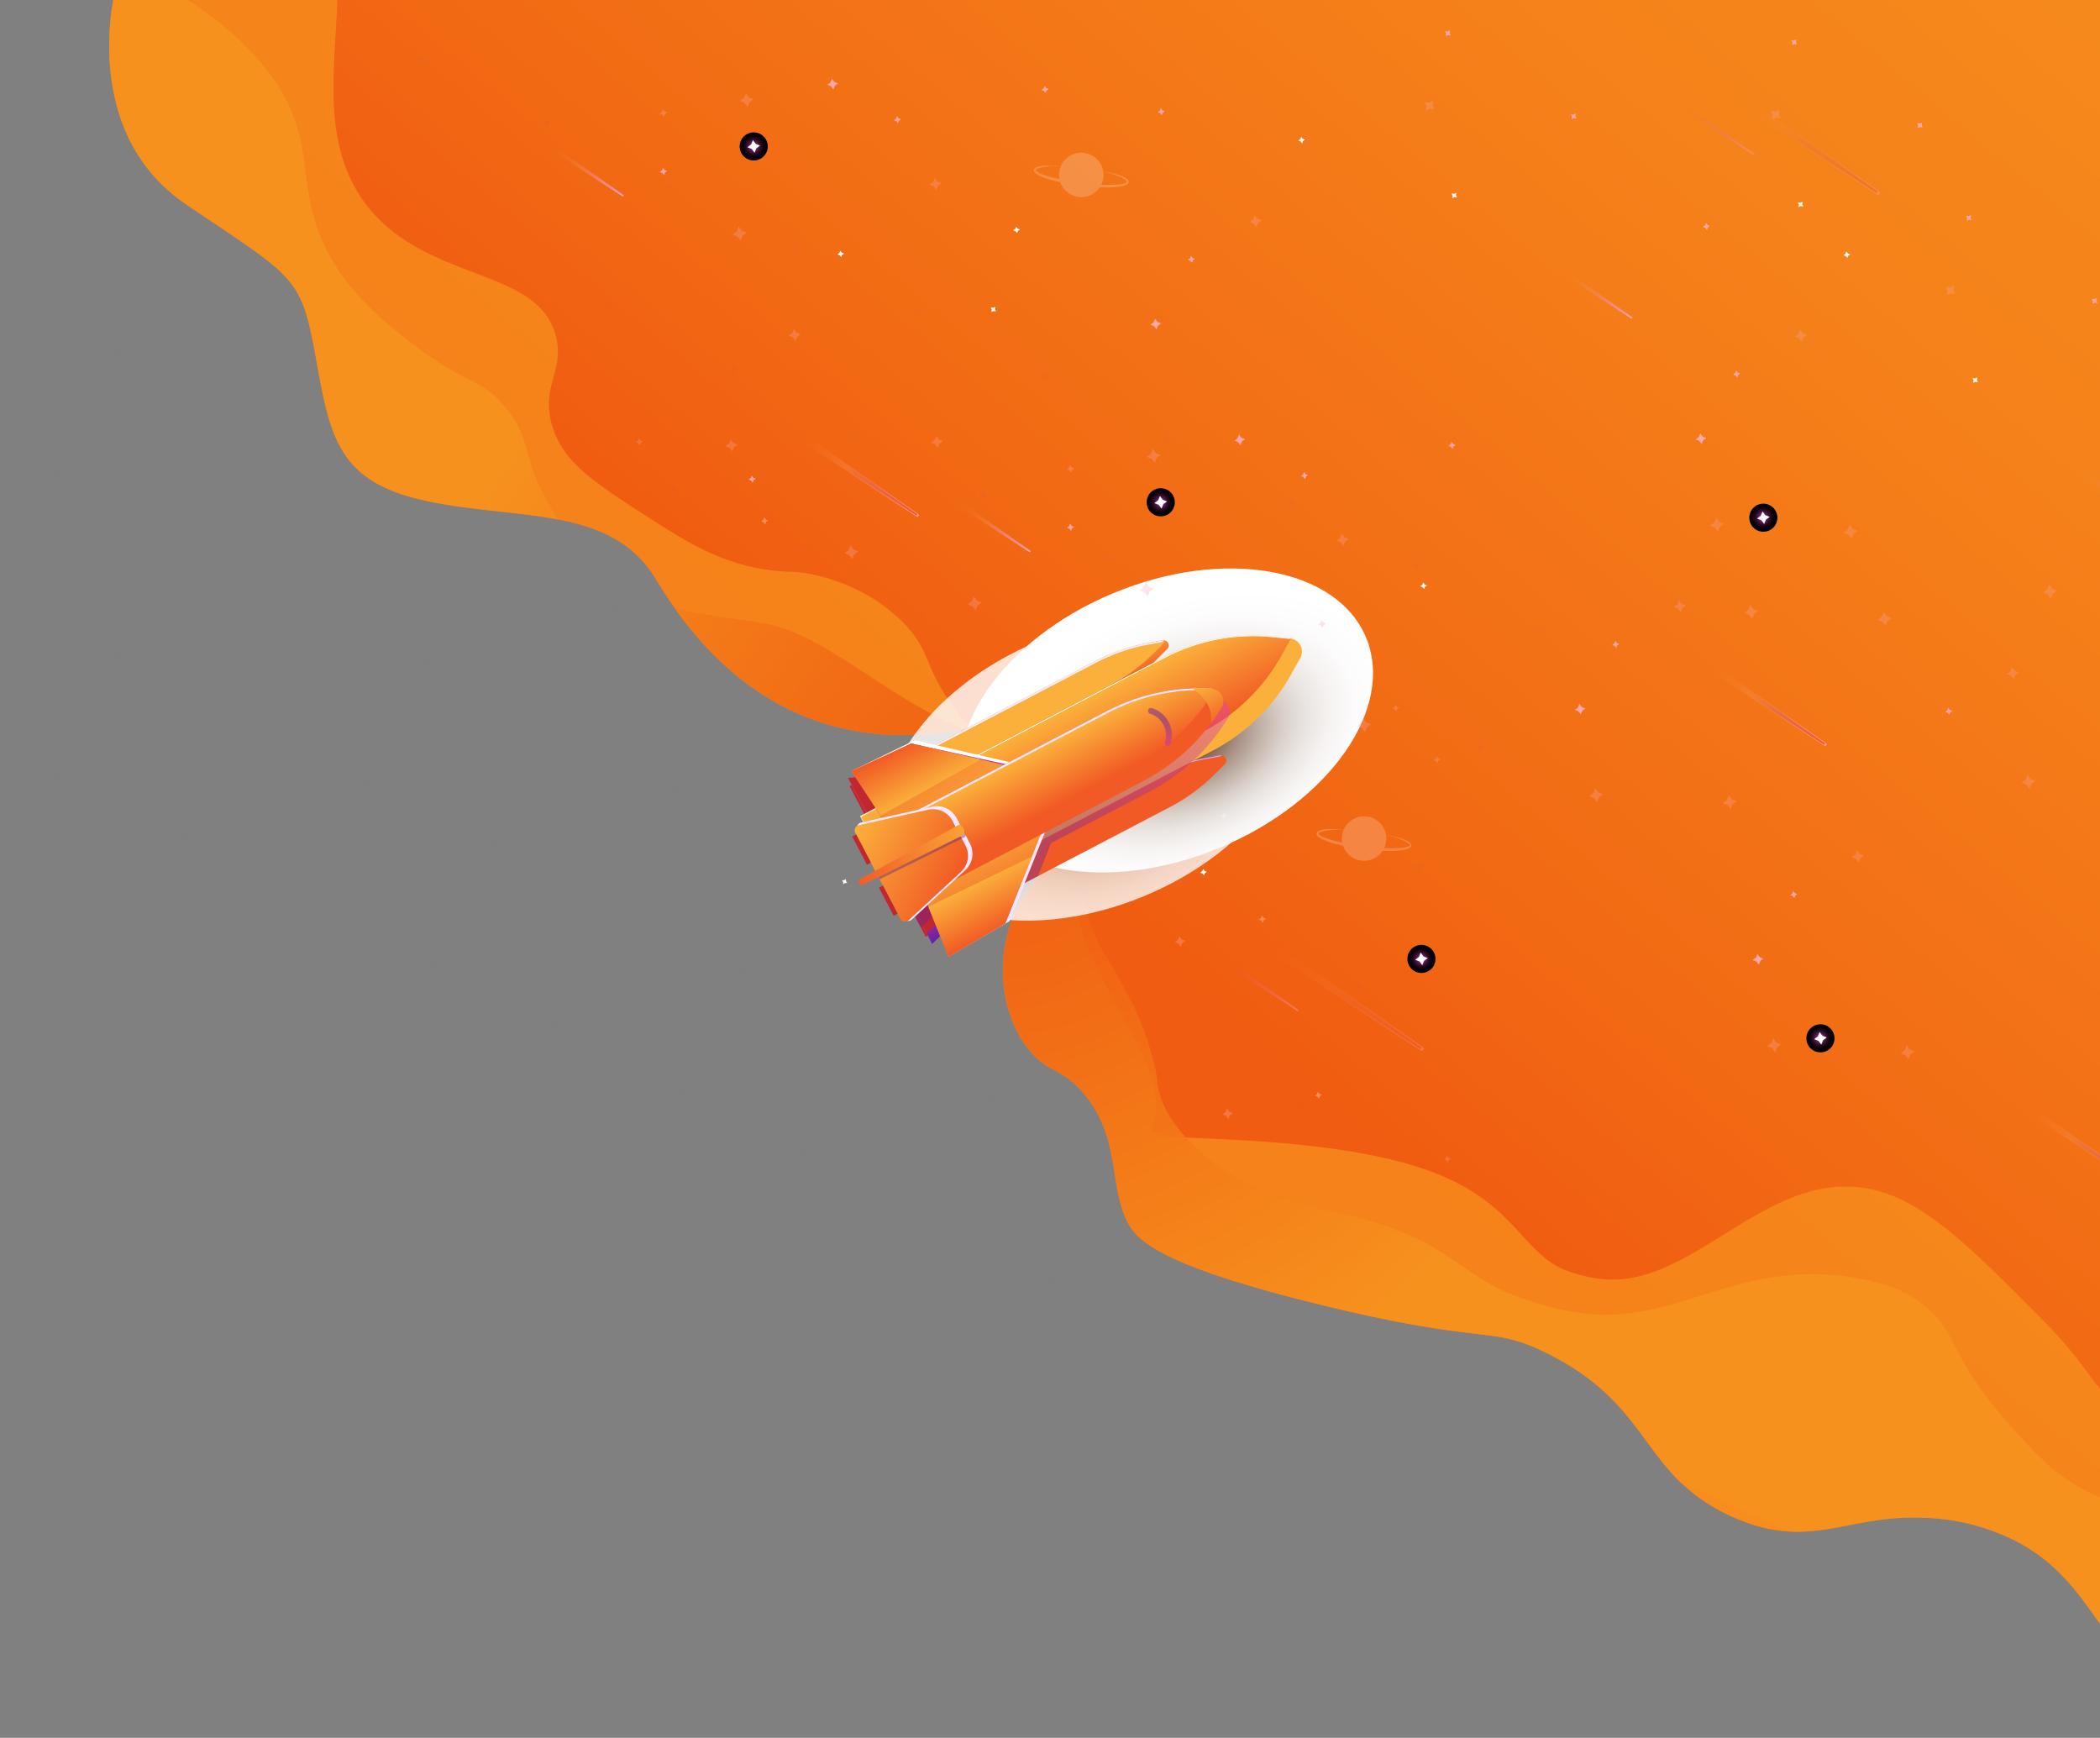 <svg xmlns="http://www.w3.org/2000/svg" xmlns:xlink="http://www.w3.org/1999/xlink" viewBox="0 0 810.52 670.72"><rect x="0" y="0" width="810.52" height="670.72" fill="#808080" stroke="none"/><defs><linearGradient id="k" x1="129.87" y1="808.44" x2="996.12" y2="-221.12" gradientUnits="userSpaceOnUse"><stop offset=".09" stop-color="#f05a11"/><stop offset=".4" stop-color="#f05c11"/><stop offset=".49" stop-color="#f26b14"/><stop offset=".67" stop-color="#f5811a"/><stop offset=".85" stop-color="#f68e1d"/><stop offset="1" stop-color="#f7931e"/></linearGradient><linearGradient id="b" x1="2161.69" y1="-4053.85" x2="2175.31" y2="-4053.85" gradientTransform="rotate(62.39 -2295.087 -3352.812)" gradientUnits="userSpaceOnUse"><stop offset="0" stop-color="#fbb03b"/><stop offset=".99" stop-color="#f15a24"/></linearGradient><linearGradient id="q" x1="389.04" y1="267.28" x2="397.45" y2="283.42" xlink:href="#b"/><linearGradient id="s" x1="398.7" y1="368.49" x2="413.31" y2="325.99" xlink:href="#b"/><linearGradient id="t" x1="422.45" y1="332.71" x2="416.25" y2="321.72" xlink:href="#b"/><linearGradient id="d" x1="2207.09" y1="-3989.87" x2="2229.23" y2="-3989.87" gradientTransform="rotate(62.39 -2295.087 -3352.812)" gradientUnits="userSpaceOnUse"><stop offset=".01" stop-color="#de3dbf"/><stop offset="1" stop-color="#67219e"/></linearGradient><linearGradient id="v" x1="520.71" y1="301.18" x2="479.14" y2="299.96" xlink:href="#b"/><linearGradient id="w" x1="2173.03" y1="-4070.33" x2="2205.13" y2="-4070.33" xlink:href="#b"/><linearGradient id="y" x1="1702" y1="-585.68" x2="1724.97" y2="-535.23" gradientTransform="rotate(26.95 -735.155 -2866.653)" xlink:href="#d"/><linearGradient id="A" x1="1711.48" y1="-529.11" x2="1629.29" y2="-563.24" gradientTransform="rotate(26.95 -735.155 -2866.653)" xlink:href="#b"/><linearGradient id="B" x1="2155.69" y1="-4008.97" x2="2176.12" y2="-4008.99" gradientTransform="rotate(62.39 -2295.087 -3352.812)" gradientUnits="userSpaceOnUse"><stop offset=".01" stop-color="#f15a24"/><stop offset="1" stop-color="#fbb03b"/></linearGradient><linearGradient id="C" x1="2198.84" y1="-4018.72" x2="2236.51" y2="-4018.72" xlink:href="#b"/><linearGradient id="D" x1="2215.87" y1="-4009.09" x2="2236.51" y2="-4009.09" xlink:href="#b"/><linearGradient id="E" x1="2266.12" y1="-4061.24" x2="2210.35" y2="-4058.22" xlink:href="#b"/><linearGradient id="F" x1="2181.6" y1="-4056.96" x2="2204.46" y2="-4056.98" xlink:href="#b"/><linearGradient id="G" x1="1658.45" y1="-507.76" x2="1703.06" y2="-507.76" gradientTransform="rotate(26.95 -735.155 -2866.653)" xlink:href="#b"/><linearGradient id="H" x1="1754.71" y1="-592.2" x2="1745.13" y2="-599.05" gradientTransform="rotate(26.95 -735.155 -2866.653)" xlink:href="#d"/><linearGradient id="I" x1="2188.27" y1="-4120.96" x2="2207.04" y2="-4122.23" xlink:href="#b"/><linearGradient id="J" x1="2196.08" y1="-4023.95" x2="2194.05" y2="-3965.73" xlink:href="#b"/><linearGradient id="f" x1="-8971.35" y1="-3542.51" x2="-8937.82" y2="-3542.51" gradientTransform="rotate(-145.88 -3710.361 -3102.284)" gradientUnits="userSpaceOnUse"><stop offset=".01" stop-color="#fea7af"/><stop offset=".99" stop-color="#f47e19" stop-opacity="0"/></linearGradient><linearGradient id="g" x1="-8970.92" y1="-3542.51" x2="-8950.37" y2="-3542.51" gradientTransform="rotate(-145.88 -3710.361 -3102.284)" gradientUnits="userSpaceOnUse"><stop offset=".01" stop-color="#fea7af"/><stop offset=".99" stop-color="#ea47ac" stop-opacity="0"/></linearGradient><linearGradient id="L" x1="-9113.01" y1="-3337.57" x2="-9079.49" y2="-3337.57" xlink:href="#f"/><linearGradient id="M" x1="-9112.58" y1="-3337.57" x2="-9092.04" y2="-3337.57" xlink:href="#g"/><linearGradient id="O" x1="-8764.25" y1="-3516.93" x2="-8730.72" y2="-3516.93" xlink:href="#f"/><linearGradient id="P" x1="-8763.82" y1="-3516.93" x2="-8743.27" y2="-3516.93" xlink:href="#g"/><linearGradient id="S" x1="-8927.82" y1="-3555.28" x2="-8872.78" y2="-3555.28" xlink:href="#f"/><linearGradient id="h" x1="-8927.11" y1="-3555.27" x2="-8893.38" y2="-3555.28" gradientTransform="rotate(-145.88 -3710.361 -3102.284)" gradientUnits="userSpaceOnUse"><stop offset=".01" stop-color="#f15a24"/><stop offset=".99" stop-color="#c1272d" stop-opacity="0"/></linearGradient><linearGradient id="T" x1="-9267.49" y1="-3431.98" x2="-9212.45" y2="-3431.98" xlink:href="#f"/><linearGradient id="U" x1="-9266.78" y1="-3431.96" x2="-9233.05" y2="-3431.97" xlink:href="#h"/><linearGradient id="i" x1="-9204.64" y1="-3616.57" x2="-9131.56" y2="-3616.57" gradientTransform="rotate(-145.88 -3710.361 -3102.284)" gradientUnits="userSpaceOnUse"><stop offset=".01" stop-color="#fea7af"/><stop offset=".99" stop-color="#f47817" stop-opacity="0"/></linearGradient><linearGradient id="V" x1="-9203.7" y1="-3616.57" x2="-9158.92" y2="-3616.57" xlink:href="#h"/><linearGradient id="W" x1="-9156.33" y1="-3631.15" x2="-9122.81" y2="-3631.15" xlink:href="#g"/><linearGradient id="X" x1="-9155.9" y1="-3631.15" x2="-9135.36" y2="-3631.15" xlink:href="#g"/><linearGradient id="Y" x1="-9165.11" y1="-3244.28" x2="-9092.03" y2="-3244.28" xlink:href="#i"/><linearGradient id="Z" x1="-9164.17" y1="-3244.28" x2="-9119.39" y2="-3244.28" xlink:href="#h"/><linearGradient id="aa" x1="-9116.8" y1="-3258.86" x2="-9083.28" y2="-3258.86" xlink:href="#g"/><linearGradient id="ab" x1="-9116.37" y1="-3258.86" x2="-9095.83" y2="-3258.86" xlink:href="#g"/><linearGradient id="ac" x1="-9464.32" y1="-3504.39" x2="-9409.29" y2="-3504.39" xlink:href="#f"/><linearGradient id="ad" x1="-9463.62" y1="-3504.37" x2="-9429.89" y2="-3504.39" xlink:href="#h"/><linearGradient id="ae" x1="-9338.79" y1="-3289.36" x2="-9283.75" y2="-3289.36" xlink:href="#f"/><radialGradient id="a" cx="919.46" cy="411.02" r="214.97" gradientUnits="userSpaceOnUse"><stop offset="0" stop-color="#f7931e"/><stop offset=".99" stop-color="#f7931e"/></radialGradient><radialGradient id="m" cx="197.65" cy="119.29" r="87.99" xlink:href="#a"/><radialGradient id="n" cx="388.42" cy="316.39" r="356.81" gradientUnits="userSpaceOnUse"><stop offset="0" stop-color="#f05a11"/><stop offset=".22" stop-color="#f26914"/><stop offset=".65" stop-color="#f7911d"/><stop offset=".67" stop-color="#f7931e"/></radialGradient><radialGradient id="o" cx="-1439.02" cy="9319.41" r="118.64" gradientTransform="matrix(.7 0 0 .45 1432.82 -3886.13)" gradientUnits="userSpaceOnUse"><stop offset="0" stop-color="#682a00"/><stop offset=".07" stop-color="#7f4b27"/><stop offset=".16" stop-color="#9d7459"/><stop offset=".26" stop-color="#b79a86"/><stop offset=".37" stop-color="#cdb9ab"/><stop offset=".47" stop-color="#dfd2ca"/><stop offset=".58" stop-color="#ede6e1"/><stop offset=".7" stop-color="#f7f4f2"/><stop offset=".83" stop-color="#fdfcfc"/><stop offset="1" stop-color="#fff"/></radialGradient><radialGradient id="p" cx="-1390.72" cy="9305.91" r="118.64" gradientTransform="matrix(.7 0 0 .45 1427.91 -3898.68)" gradientUnits="userSpaceOnUse"><stop offset="0" stop-color="#4d1d00"/><stop offset=".07" stop-color="#684027"/><stop offset=".16" stop-color="#8b6c59"/><stop offset=".26" stop-color="#aa9386"/><stop offset=".37" stop-color="#c4b5ab"/><stop offset=".47" stop-color="#dad0ca"/><stop offset=".58" stop-color="#eae5e1"/><stop offset=".7" stop-color="#f6f3f2"/><stop offset=".83" stop-color="#fdfcfc"/><stop offset="1" stop-color="#fff"/></radialGradient><radialGradient id="r" cx="2155.03" cy="-4003.24" r="27.71" gradientTransform="rotate(62.39 -2295.087 -3352.812)" gradientUnits="userSpaceOnUse"><stop offset=".01" stop-color="#a02cc2"/><stop offset="1" stop-color="#371582"/></radialGradient><radialGradient id="c" cx="2629.26" cy="-4855.72" r="15.06" gradientTransform="matrix(.88 0 0 .45 -1985.58 2479.63)" gradientUnits="userSpaceOnUse"><stop offset="0" stop-color="#371582"/><stop offset=".99" stop-color="#a02cc2"/></radialGradient><radialGradient id="u" cx="2685.48" cy="-4853.67" r="15.06" gradientTransform="matrix(.88 0 0 .45 -2013.05 2523.14)" xlink:href="#c"/><radialGradient id="z" cx="3274.16" cy="-4075.74" r="91.56" gradientTransform="matrix(.36 .68 -.89 .46 -4367.21 -80.81)" gradientUnits="userSpaceOnUse"><stop offset="0" stop-color="#67219e"/><stop offset=".99" stop-color="#de3dbf"/></radialGradient><radialGradient id="e" cx="-29.76" cy="728.64" r="5.42" gradientTransform="rotate(-7.49 -3875.93 -3187.885)" gradientUnits="userSpaceOnUse"><stop offset=".01" stop-color="#de3dbf"/><stop offset=".1" stop-color="#b03097"/><stop offset=".22" stop-color="#822470"/><stop offset=".34" stop-color="#5a194d"/><stop offset=".46" stop-color="#391031"/><stop offset=".58" stop-color="#20091c"/><stop offset=".71" stop-color="#0e040c"/><stop offset=".84" stop-color="#030103"/><stop offset="1"/></radialGradient><radialGradient id="K" cx="47.03" cy="916.5" r="5.42" xlink:href="#e"/><radialGradient id="N" cx="-167.6" cy="571.98" r="5.42" xlink:href="#e"/><radialGradient id="Q" cx="-2276.01" cy="-2472.95" r="5.42" gradientTransform="rotate(-97.49 374.324 -2433.222)" xlink:href="#e"/><radialGradient id="R" cx="-2478.09" cy="-2477.3" r="5.42" gradientTransform="rotate(-97.49 374.324 -2433.222)" xlink:href="#e"/><clipPath id="j"><path fill="none" d="M0 0h1621.04v669.45H0z"/></clipPath><clipPath id="l"><path transform="rotate(26.95 285.175 258.798)" fill="none" d="M-5.11 72.4h580.67v372.91H-5.11z"/></clipPath><clipPath id="x"><path d="M498.29 260.31l3.58-6.41a5.08 5.08 0 00-3.94-7.53l-7.29-.72a73.57 73.57 0 00-41.32 8l-4.47 2.35c.48-.45 1-.9 1.43-1.37l4.21-4.19a2 2 0 00-1.29-3.37 1.81 1.81 0 00-.46 0l-5.84 1.07a70.25 70.25 0 00-20 6.87l-80.66 42.19-15 3 4 7.62-2.48-4.82-.81.42 5.62 10.76-1.57.82 18.83 36 .71-.38 5.71 10.92.81-.43-.45-.86 2.12 4.05 11-10.57 80.66-42.18a70.67 70.67 0 0017-12.48l4.21-4.19a2 2 0 00-1.3-3.38 2.42 2.42 0 00-.45 0l-5.84 1.06c-1.5.28-3 .61-4.45 1l7.47-3.91a73.52 73.52 0 0030.26-29.34z" fill="none"/></clipPath></defs><g clip-path="url(#j)" data-name="Warstwa 1"><path d="M44.57-4.13S30.08 50.66 72 79s44.18 27.36 49.81 58.56 8.45 48.51 43.07 55.84 71.16 1.71 88.15 30 58.8 82.78 146.97 50.28 22.43 50.58 22.43 50.58c-5.19 1.91-19.37 8-28.19 23.08-11.09 19-8.61 43.68 2.95 57.9 7.19 8.86 12.31 6.77 20.42 16 14.84 16.94 10.27 34.66 17.13 49.58 3.7 8 13 17.62 75.56 32.9 64.33 15.71 64.36 7.58 86.31 18.35 42.62 20.92 36 48.44 74.24 64.34 27.38 11.4 42.09-1.28 69.43-.69a89.15 89.15 0 0116.23 1.61 87.49 87.49 0 0111.91 3.32c39.47 14.07 39 45.88 69.6 64a72.17 72.17 0 0016.24 7.06h55.07c15.31-3.62 27.88-9.2 34.11-13.06a134.22 134.22 0 0013.44-9.65c9.07-8.7 11.33-16.9 21.93-24 45.48-30.35 111.24 48.93 162.55 29 52-20.23 14.57-111.07 83.33-183.43 53-55.82 132.36-56.39 135.72-102.2 1.5-20.54-13.41-34.49-4.09-53.14 9.53-19.07 31.79-17.8 52.33-30.25 33-20 34.62-59.09 49.87-119.37 18-71 34.24-135.33 67.67-162.6L30-118.5 5.53-4.13z" fill="url(#k)"/><g opacity=".32"><g opacity=".11" fill="#a630b0" clip-path="url(#l)"><path d="M235.31 2.15a1.27 1.27 0 11-.56-1.7 1.27 1.27 0 01.56 1.7zM283.3 26.55a1.27 1.27 0 11-.56-1.71 1.27 1.27 0 01.56 1.71zM331.28 50.94a1.26 1.26 0 11-.55-1.7 1.27 1.27 0 01.55 1.7zM379.27 75.33a1.26 1.26 0 01-1.7.56 1.27 1.27 0 111.7-.56zM427.26 99.73a1.27 1.27 0 01-2.26-1.15 1.27 1.27 0 112.26 1.15zM475.25 124.12a1.27 1.27 0 11-.56-1.7 1.27 1.27 0 01.56 1.7zM523.24 148.52a1.27 1.27 0 11-.56-1.71 1.27 1.27 0 01.56 1.71zM571.23 172.91a1.27 1.27 0 11-.56-1.7 1.27 1.27 0 01.56 1.7zM619.21 197.3a1.26 1.26 0 11-.55-1.7 1.26 1.26 0 01.55 1.7zM116-.68a1.26 1.26 0 01-1.7.56 1.27 1.27 0 01-.56-1.71 1.26 1.26 0 011.7-.55 1.26 1.26 0 01.56 1.7zM164 23.72a1.27 1.27 0 11-.6-1.72 1.27 1.27 0 01.6 1.72zM212 48.11a1.27 1.27 0 11-2.31-1.11 1.27 1.27 0 012.31 1.11zM259.93 72.5a1.26 1.26 0 11-.55-1.7 1.25 1.25 0 01.55 1.7zM307.92 96.9a1.27 1.27 0 01-2.26-1.15 1.27 1.27 0 112.26 1.15zM355.91 121.29a1.27 1.27 0 11-.55-1.7 1.26 1.26 0 01.55 1.7zM403.9 145.68a1.27 1.27 0 11-.56-1.7 1.26 1.26 0 01.56 1.7zM451.89 170.08a1.27 1.27 0 11-.56-1.7 1.26 1.26 0 01.56 1.7zM499.88 194.47a1.27 1.27 0 11-.56-1.7 1.28 1.28 0 01.56 1.7zM547.87 218.87a1.27 1.27 0 11-.56-1.71 1.27 1.27 0 01.56 1.71zM595.85 243.26a1.26 1.26 0 11-.55-1.7 1.26 1.26 0 01.55 1.7zM92.61 45.28a1.27 1.27 0 11-.56-1.7 1.26 1.26 0 01.56 1.7zM140.6 69.67A1.27 1.27 0 11140 68a1.27 1.27 0 01.6 1.67zM188.59 94.07a1.27 1.27 0 11-.56-1.71 1.27 1.27 0 01.56 1.71zM236.57 118.46a1.26 1.26 0 11-.55-1.7 1.27 1.27 0 01.55 1.7zM284.56 142.85a1.26 1.26 0 01-1.7.56 1.27 1.27 0 111.7-.56zM332.55 167.25a1.27 1.27 0 01-2.26-1.15 1.27 1.27 0 112.26 1.15zM380.54 191.64a1.27 1.27 0 11-.56-1.7 1.26 1.26 0 01.56 1.7zM428.53 216a1.27 1.27 0 11-.56-1.7 1.27 1.27 0 01.56 1.7zM476.52 240.43a1.27 1.27 0 11-.56-1.7 1.27 1.27 0 01.56 1.7zM524.5 264.82a1.26 1.26 0 11-.55-1.7 1.26 1.26 0 01.55 1.7zM572.49 289.22a1.26 1.26 0 01-1.7.55 1.27 1.27 0 111.7-.55zM69.25 91.24a1.27 1.27 0 11-.56-1.71 1.27 1.27 0 01.56 1.71zM117.24 115.63a1.27 1.27 0 01-1.71.55 1.26 1.26 0 011.15-2.25 1.27 1.27 0 01.56 1.7zM165.22 140a1.26 1.26 0 11-.55-1.7 1.25 1.25 0 01.55 1.7zM213.21 164.42a1.27 1.27 0 01-2.26-1.15 1.27 1.27 0 112.26 1.15zM261.2 188.81a1.27 1.27 0 11-.55-1.7 1.26 1.26 0 01.55 1.7zM309.19 213.2a1.27 1.27 0 11-.56-1.7 1.26 1.26 0 01.56 1.7zM357.18 237.6a1.27 1.27 0 11-.56-1.71 1.26 1.26 0 01.56 1.71zM405.17 262a1.27 1.27 0 11-.56-1.7 1.28 1.28 0 01.56 1.7zM453.16 286.39a1.27 1.27 0 01-2.26-1.15 1.26 1.26 0 011.7-.56 1.28 1.28 0 01.56 1.71zM501.14 310.78a1.26 1.26 0 11-.55-1.7 1.26 1.26 0 01.55 1.7zM549.13 335.17a1.26 1.26 0 01-1.7.56 1.27 1.27 0 111.15-2.26 1.26 1.26 0 01.55 1.7zM45.89 137.19a1.27 1.27 0 11-.56-1.7 1.28 1.28 0 01.56 1.7zM93.88 161.59a1.27 1.27 0 11-.56-1.71 1.27 1.27 0 01.56 1.71zM141.86 186a1.26 1.26 0 11-.55-1.7 1.26 1.26 0 01.55 1.7z"/><circle cx="188.72" cy="209.8" r="1.27"/><path d="M237.84 234.77a1.27 1.27 0 01-2.26-1.15 1.27 1.27 0 112.26 1.15zM285.83 259.16a1.27 1.27 0 11-.56-1.7 1.26 1.26 0 01.56 1.7zM333.82 283.55a1.27 1.27 0 11-.56-1.7 1.27 1.27 0 01.56 1.7zM381.81 308a1.27 1.27 0 11-.56-1.71 1.27 1.27 0 01.56 1.71zM429.79 332.34a1.26 1.26 0 11-.55-1.7 1.26 1.26 0 01.55 1.7zM477.78 356.74a1.26 1.26 0 01-1.7.55 1.27 1.27 0 111.7-.55zM525.77 381.13a1.27 1.27 0 11-.55-1.7 1.26 1.26 0 01.55 1.7zM22.53 183.15a1.27 1.27 0 11-.56-1.7 1.27 1.27 0 01.56 1.7zM70.51 207.54a1.25 1.25 0 01-1.7.56 1.27 1.27 0 111.7-.56zM118.5 231.94a1.26 1.26 0 01-1.7.55 1.27 1.27 0 111.7-.55zM166.49 256.33a1.27 1.27 0 11-.55-1.7 1.26 1.26 0 01.55 1.7zM214.48 280.72a1.27 1.27 0 11-.56-1.7 1.26 1.26 0 01.56 1.7zM262.47 305.12a1.27 1.27 0 11-.56-1.71 1.26 1.26 0 01.56 1.71zM310.46 329.51a1.27 1.27 0 11-2.26-1.15 1.27 1.27 0 012.26 1.15zM358.45 353.9a1.27 1.27 0 11-.56-1.7 1.27 1.27 0 01.56 1.7zM406.43 378.3a1.26 1.26 0 11-.55-1.7 1.26 1.26 0 01.55 1.7zM454.42 402.69a1.27 1.27 0 01-1.7.56 1.27 1.27 0 111.15-2.26 1.26 1.26 0 01.55 1.7zM502.41 427.09a1.27 1.27 0 11-.55-1.71 1.26 1.26 0 01.55 1.71zM47.15 253.5a1.26 1.26 0 11-.55-1.7 1.26 1.26 0 01.55 1.7zM95.14 277.89a1.26 1.26 0 01-1.7.56 1.27 1.27 0 111.7-.56zM143.13 302.29a1.27 1.27 0 01-2.26-1.15 1.27 1.27 0 112.26 1.15zM191.12 326.68a1.27 1.27 0 11-.56-1.7 1.26 1.26 0 01.56 1.7zM239.11 351.07a1.27 1.27 0 11-.56-1.7 1.27 1.27 0 01.56 1.7zM287.1 375.47a1.27 1.27 0 11-.56-1.71 1.27 1.27 0 01.56 1.71zM335.08 399.86a1.26 1.26 0 11-.55-1.7 1.27 1.27 0 01.55 1.7zM383.07 424.25a1.26 1.26 0 01-1.7.56 1.27 1.27 0 111.7-.56zM431.06 448.65a1.27 1.27 0 11-.55-1.7 1.26 1.26 0 01.55 1.7zM479.05 473a1.27 1.27 0 11-.56-1.7 1.27 1.27 0 01.56 1.7zM23.79 299.46a1.26 1.26 0 01-1.7.55 1.27 1.27 0 111.7-.55zM71.78 323.85a1.27 1.27 0 11-.55-1.7 1.26 1.26 0 01.55 1.7zM119.77 348.24a1.27 1.27 0 11-.56-1.7 1.26 1.26 0 01.56 1.7zM167.76 372.64a1.27 1.27 0 11-.56-1.71 1.26 1.26 0 01.56 1.71zM215.75 397a1.27 1.27 0 11-2.26-1.15 1.27 1.27 0 012.26 1.15zM263.74 421.42a1.27 1.27 0 11-.56-1.7 1.27 1.27 0 01.56 1.7zM311.72 445.82a1.26 1.26 0 11-.55-1.71 1.26 1.26 0 01.55 1.71zM359.71 470.21a1.27 1.27 0 11-.55-1.7 1.28 1.28 0 01.55 1.7zM407.7 494.61a1.27 1.27 0 11-.55-1.71 1.26 1.26 0 01.55 1.71zM455.69 519a1.27 1.27 0 11-.56-1.7 1.26 1.26 0 01.56 1.7zM.43 345.41a1.26 1.26 0 01-1.7.56 1.28 1.28 0 01-.56-1.71 1.27 1.27 0 011.71-.55 1.26 1.26 0 01.55 1.7zM48.42 369.81a1.27 1.27 0 11-.55-1.71 1.26 1.26 0 01.55 1.71zM96.41 394.2a1.27 1.27 0 11-.56-1.7 1.26 1.26 0 01.56 1.7zM144.4 418.59a1.27 1.27 0 11-.56-1.7 1.27 1.27 0 01.56 1.7zM192.39 443a1.27 1.27 0 11-.56-1.71 1.27 1.27 0 01.56 1.71zM240.37 467.38a1.26 1.26 0 11-.55-1.7 1.27 1.27 0 01.55 1.7zM288.36 491.77a1.26 1.26 0 01-1.7.56 1.27 1.27 0 111.7-.56zM336.35 516.17a1.27 1.27 0 01-2.26-1.15 1.27 1.27 0 112.26 1.15zM384.34 540.56a1.27 1.27 0 11-.56-1.7 1.27 1.27 0 01.56 1.7zM432.33 565a1.27 1.27 0 11-.56-1.71 1.27 1.27 0 01.56 1.71z"/></g></g><path d="M418.44 325.9a53.7 53.7 0 00-24.21 21.44c-11.09 19-8.61 43.68 2.95 57.9 7.19 8.86 12.31 6.77 20.42 16 14.84 16.94 10.27 34.66 17.13 49.58 3.7 8 13 17.62 75.56 32.9 64.33 15.71 64.36 7.58 86.31 18.35 31.72 15.56 36.2 34.79 52.15 50.16q19.38 8.82 42 18.88c16.32.8 29.55-5.82 49.5-5.39a89.15 89.15 0 0116.23 1.61 87.49 87.49 0 0111.91 3.32c39.47 14.07 39 45.88 69.6 64 38.29 22.74 90.37 3.32 105.42-6a134.22 134.22 0 0013.47-9.65c9.07-8.7 11.33-16.9 21.93-24 45.48-30.35 111.24 48.93 162.55 29 52-20.23 14.57-111.07 83.33-183.43 53-55.82 132.36-56.39 135.72-102.2 1.5-20.54-13.41-34.49-4.09-53.14 9.53-19.07 31.79-17.8 52.33-30.25 27.49-16.67 33.21-46.62 43.18-91-2.73-13.31-7.59-22.51-14.25-25.76-21.51-10.49-67 38.44-91.34 64.53-49.67 53.36-42.37 74.39-86.37 117.15-55.47 53.9-79.68 32.75-100.27 72.47-22.21 42.84-6.55 91.6-51.62 137-.55.55-1.2 1.2-2.13 2.1-41.58 39.77-101.41 33.3-190.89 22.24-62.11-7.67-81.14-17.49-96.29-29.93-13.6-11.18-10.74-14.61-30.74-34.8-30.48-30.75-49.56-50-73.63-51-36.76-1.48-63.7 40.55-97.77 35.46a57.68 57.68 0 01-14.39-4.07c-16-8.33-18.84-26.5-52.14-38.05-40.42-14-104.15-10.83-105-13.83a8 8 0 01-.31-2.12 8.39 8.39 0 01.6-2.87c8.87-25.24-46.68-73.68-26.85-106.6z" opacity=".7" fill="url(#a)"/><path d="M44.57-4.13S30.08 50.66 72 79s44.18 27.36 49.81 58.56 8.45 48.51 43.07 55.84 71.16 1.71 88.15 30c15.26 25.42 50.54 72 121.49 57.63-.94-1.06-1.91-2.21-2.93-3.46-16.09-19.77-11.08-25.38-23.29-37.59-13.62-13.62-30.74-17.51-35.46-18.44-6.19-1.21-7.77-.6-14.07-1.28-19.42-2.08-33.6-11-47.2-19.72-22.69-14.6-34.15-22-38.4-36.08-4.6-15.31 4.58-20.87 1.53-34.14-6.05-26.28-46-21.37-70-47.34-34.61-37.43 2.16-97.63-26-120.73C108.12-46.41 85.92-52 32.49-27.23L20.75-4.13z" opacity=".7" fill="url(#m)"/><path d="M372.37 281.42c-29.47-11.39-53.92-36.94-77.58-40.85-12-2-23.4-3-34.38-5.93 17.91 25.36 51.97 57.99 111.96 46.78zM426 367.56c-18.43-31.38 3.68-51.6 3.68-51.6a23 23 0 001.09-3.3c-4.53 6.82-8.31 11.6-8.31 11.6-5.19 1.91-19.37 8-28.19 23.08-11.09 19-8.61 43.68 2.95 57.9 7.19 8.86 12.31 6.77 20.42 16 14.84 16.94 10.27 34.66 17.13 49.58 3.7 8 13 17.62 75.56 32.9 64.33 15.71 64.36 7.58 86.31 18.35 42.62 20.92 36 48.44 74.24 64.34 27.38 11.4 42.09-1.28 69.43-.69a89.15 89.15 0 0116.23 1.61 87.49 87.49 0 0111.91 3.32c39.47 14.07 39 45.88 69.6 64 38.29 22.74 90.37 3.32 105.42-6a134.22 134.22 0 0013.41-9.65c9.07-8.7 11.33-16.9 21.93-24 45.48-30.35 111.24 48.93 162.55 29 52-20.23 14.57-111.07 83.33-183.43 53-55.82 132.36-56.39 135.72-102.2 1.5-20.54-13.41-34.49-4.09-53.14 8.88-17.76 28.78-17.88 48.06-27.87-10.75-19-22.55-30.57-32.32-30.81-19.85-.51-18.47 45.93-78.43 108.21-28.33 29.42-43.35 34.33-74.46 72.47a400.09 400.09 0 00-43.69 64.53c-30.36 56.21-18.42 67.85-37.72 87.37-18.76 19-66.7 19.85-161.83 20.85-35 .36-62.47-.32-95.86-5-56.36-7.87-78.62-18.72-91.87-31.73-18.77-18.42-27.1-32-27.1-32-7.61-12.4-9.1-19.39-17.54-26.68-4.81-4.15-13.34-9.66-31.14-11.93C666.1 486.74 645 514 604.71 505.9a127.32 127.32 0 01-24.66-7.75c-19.32-9.27-24.93-21.73-64.85-30.37-4.39-.95-37.31-7.94-53.88-25-5.19-5.34-12.21-12.56-14.28-23-.59-3-.59-6.67-2.51-12.92-4.38-14.26-6.01-17.92-18.53-39.3zM44.57-4.13S30.08 50.66 72 79s44.18 27.36 49.81 58.56 8.45 48.51 43.07 55.84c17.27 3.66 35 4.1 50.59 7.13-1.66-2.56-2.79-4.55-3.38-5.54-11.2-18.94-6.3-24.59-16.67-37.38-9.67-11.92-15.54-9-36.14-24.89-7.89-6.09-20.11-15.52-29-28.94-12.82-19.44-11.12-36-14.38-50.26-4.5-20.14-21.2-46.16-75.43-70.93q-3.64 6.65-7.31 13.28z" opacity=".9" fill="url(#n)"/><path fill="#fff" d="M326.49 339.24l.03.84.47.7-.84.02-.69.48-.03-.84-.47-.7.84-.02.69-.48z"/><ellipse cx="421.19" cy="296.69" rx="83.4" ry="53.25" transform="rotate(-22.54 421.124 296.661)" opacity=".8" fill="url(#o)" style="mix-blend-mode:multiply"/><ellipse cx="450.22" cy="278.09" rx="83.4" ry="53.25" transform="rotate(-22.54 450.162 278.056)" fill="url(#p)" style="mix-blend-mode:multiply"/><path d="M429.24 267.12l-87.3 45.66-6.31-12.06 87.3-45.67a70.25 70.25 0 0120-6.87l5.84-1.07a1.81 1.81 0 01.46 0 2 2 0 011.29 3.37l-4.21 4.19a70.41 70.41 0 01-17.07 12.45z" fill="url(#b)"/><path d="M427.67 264.1l-87.31 45.67-4.73-9 87.3-45.67a70.25 70.25 0 0120-6.87l5.84-1.07a1.81 1.81 0 01.46 0 2.34 2.34 0 01-.29.35l-4.21 4.19a70.28 70.28 0 01-17.06 12.4z" fill="#ffecff"/><path d="M428.05 264.7l-87.3 45.67-4.75-9.05 87.31-45.67a70.29 70.29 0 0120-6.87l5.85-1.07a1.73 1.73 0 01.45 0 1.79 1.79 0 01-.28.35l-4.21 4.2a70.37 70.37 0 01-17.07 12.44z" fill="url(#q)"/><path fill="url(#r)" d="M337.57 319.87l-10.26-19.61 14.96-3.02 6.31 12.07-11.01 10.56z"/><path fill="#cc7dff" d="M335.07 315.1l-7.76-14.84 14.96-3.02 3.82 7.29-11.02 10.57z"/><path fill="#c1272d" style="mix-blend-mode:multiply" d="M335.67 316.02l-8.36-15.76 15.56-2.1 3.81 7.29-11.01 10.57z"/><path fill="#c1272d" d="M328.748 303.028l7.146 13.664-.806.421-7.147-13.664z"/><path transform="rotate(62.39 345.611 303.166)" fill="url(#c)" d="M338.8 302.97h13.62v.41H338.8z"/><path d="M451.44 311.55l-87.3 45.67-6.31-12.07 87.3-45.66a70.58 70.58 0 0120-6.88l5.84-1.06a2.42 2.42 0 01.45 0 2 2 0 011.3 3.38l-4.21 4.19a70.37 70.37 0 01-17.07 12.43z" fill="url(#s)"/><path d="M449.87 308.54l-87.31 45.66-4.73-9.05 87.3-45.66a70.58 70.58 0 0120-6.88l5.84-1.06a2.42 2.42 0 01.45 0 1.59 1.59 0 01-.28.36l-4.21 4.19a70.55 70.55 0 01-17.06 12.44z" fill="#dda9ff"/><path d="M450 308.89l-87.3 45.67-4.74-9.05 87.31-45.67a70.6 70.6 0 0120-6.87l5.85-1.07a1.73 1.73 0 01.45 0 1.54 1.54 0 01-.28.35l-4.22 4.2A70.31 70.31 0 01450 308.89z" fill="url(#t)"/><path fill="url(#d)" style="mix-blend-mode:multiply" d="M359.77 364.31l-10.26-19.61 14.96-3.03 6.32 12.07-11.02 10.57z"/><path fill="#cc7dff" d="M357.27 359.53l-7.76-14.83 14.96-3.03 3.82 7.29-11.02 10.57z"/><path fill="#c1272d" style="mix-blend-mode:multiply" d="M357.63 360.28l-7.76-14.83 14.96-3.03 3.82 7.29-11.02 10.57z"/><path fill="#c1272d" d="M350.947 347.465l7.146 13.664-.806.422-7.147-13.664z"/><path transform="rotate(62.39 367.813 347.605)" fill="url(#u)" d="M361 347.41h13.62v.41H361z"/><path d="M468.12 289.68L350.87 351 332 315l117.3-61.31a73.57 73.57 0 0141.32-8l7.29.72a5.08 5.08 0 013.94 7.53l-3.58 6.41a73.52 73.52 0 01-30.15 29.33z" fill="url(#v)"/><path d="M464.17 282.13l-117.25 61.33L332 315l117.3-61.31a73.57 73.57 0 0141.32-8l7.29.72-3.57 6.39a73.52 73.52 0 01-30.17 29.33z" fill="#fff"/><path d="M464.44 282.37L347.18 343.7l-14.88-28.45 117.26-61.33a73.67 73.67 0 0141.33-8l7.28.72-3.57 6.36a73.55 73.55 0 01-30.16 29.37z" fill="url(#w)"/><g clip-path="url(#x)"><path d="M474.08 272.44a5.09 5.09 0 00-.3-.5 1.34 1.34 0 00-.11-.14l-.24-.31-.15-.15-.26-.26-.17-.15-.28-.21-.2-.13-.3-.18-.22-.11-.33-.13-.24-.09-.28-.08a2.3 2.3 0 00-.28-.06h-.05l-.53-.06c-2.49-.15-5-.18-7.47-.09a77.43 77.43 0 00-33.08 8.77L392 298.18l-36.52-8.43-23.07 10.68.32.49-1.65.76 11.27 17.17.56.84-8.08 1.79a2.14 2.14 0 00-1.43 3.08l.76 1.45-1.54.81 5.67 10.83 1.53-.8 1.76 3.36-6.48 3.57a1.22 1.22 0 00-.49 1.64 1 1 0 00.13.16.88.88 0 00.07.23 1.22 1.22 0 001.62.53l6.64-3.29 1.41 2.7-1.54.8 5.67 10.84 1.53-.81.92 1.75a2.14 2.14 0 003.35.58l6.07-5.61.3.74 7.75 19.24 1.56-.92v.08L392 359.59l13.67-34.2 38-19.86a77.54 77.54 0 0026.14-22.27c1.47-2 2.84-4 4.12-6.08a4.79 4.79 0 00.15-4.74z" opacity=".4" fill="url(#y)" style="mix-blend-mode:multiply"/></g><path fill="#fff" d="M350.73 328.02l-22.1-30.39 24.4-11.93 51.79 11.95-54.09 30.37z"/><path fill="url(#z)" d="M350.96 328.98l-20.77-31.64 21.51-10.39 53.35 11.67-54.09 30.36z"/><path fill="#ffe4ff" d="M353.53 333.27l12.55 35.95 23.52-13.69 19.73-49.36-55.8 27.1z"/><path fill="url(#A)" d="M349.41 329.27l-9.51-14.48-11.27-17.16 23.07-10.68 26.78 6.18 25.01 5.77-54.08 30.37z"/><path fill="url(#B)" d="M339.9 314.79l-11.27-17.16 23.07-10.68 26.78 6.18-38.58 21.66z"/><path fill="url(#C)" d="M366.08 369.22l-7.75-19.23-6.39-15.88 55.79-27.1-9.41 23.56-10.31 25.8-21.93 12.85z"/><path fill="url(#D)" d="M366.08 369.22l-7.75-19.23 39.99-19.42-10.31 25.8-21.93 12.85z"/><path d="M441.24 301.47l-83.55 43.7-14.12-27 83.55-43.7a77.29 77.29 0 0133.08-8.77 74.5 74.5 0 017.47.09 4.35 4.35 0 01.52.06 4.83 4.83 0 013.31 7.26q-1.92 3.15-4.12 6.08a77.24 77.24 0 01-26.14 22.27z" fill="url(#E)"/><path d="M437.68 294.68l-83.55 43.7-10.56-20.2 83.55-43.7a77.29 77.29 0 0133.08-8.77 74.5 74.5 0 017.47.09 4.35 4.35 0 01.52.06 5.21 5.21 0 01-.24.47 81.057 81.057 0 01-4.12 6.08 77.46 77.46 0 01-26.15 22.27z" fill="#ffe4ff"/><path d="M438.12 295.36l-83.55 43.7-10.57-20.2 83.55-43.7a77.29 77.29 0 0133.08-8.77c2.48-.09 5-.06 7.47.09a4.78 4.78 0 01.53.06l-.25.47c-1.28 2.1-2.65 4.12-4.12 6.08a77.46 77.46 0 01-26.15 22.27z" fill="url(#F)"/><path d="M348.61 354.27L331 320.5a2.13 2.13 0 011.43-3.08l27.33-6.05a8.59 8.59 0 019.48 4.42l5.11 9.76a8.6 8.6 0 01-1.78 10.3l-20.56 19a2.14 2.14 0 01-3.4-.58z" fill="#ffe7ff"/><path d="M370.91 336.49l-20.19 18.65a2.11 2.11 0 01-3.29-.56l-7.94-15.19-1.27-2.39-8.13-15.55a2.11 2.11 0 011.41-3l26.84-5.94a8.44 8.44 0 019.3 4.33l1.62 3.1 2 3.77 1.42 2.72a8.45 8.45 0 01-1.77 10.06z" fill="url(#G)"/><path fill="#c1272d" style="mix-blend-mode:multiply" d="M330.476 322.07l5.668 10.837-1.542.806-5.668-10.837zM340.795 341.798l5.668 10.837-1.542.807-5.668-10.838z"/><path d="M449.72 287.34a1.14 1.14 0 01-.07-.87 8.76 8.76 0 00-5.74-11 1.14 1.14 0 11.68-2.18 11 11 0 017.23 13.82 1.14 1.14 0 01-2.1.19z" opacity=".5" fill="url(#H)"/><path d="M467.38 279.2c.66-5.2-1.55-9.68-7.18-13.49a74.5 74.5 0 017.47.09 4.83 4.83 0 013.83 7.32q-1.92 3.15-4.12 6.08z" fill="url(#I)"/><path d="M372.56 323l-1.33.65-31.74 15.74-1.27-2.39 31-17.09 1.3-.72a3.43 3.43 0 012.04 3.81z" fill="#552c84" opacity=".42" style="mix-blend-mode:multiply"/><path d="M370.23 318.24a3.42 3.42 0 012 3.83l-39.08 19.38a1.22 1.22 0 01-1.63-.53 1.21 1.21 0 01.49-1.63z" fill="url(#J)"/><path fill="none" d="M408.63 573.75l-558.42-283.86L110.9-38.92l620.16 319.97-322.43 292.7z"/><path d="M453.38 193.15a5.43 5.43 0 11-6.09-4.67 5.42 5.42 0 016.09 4.67z" fill="url(#e)" style="mix-blend-mode:screen"/><path fill="#fff" d="M447.68 191.41l1.07 1.47 1.69.65-1.46 1.07-.66 1.69-1.07-1.46-1.69-.65 1.46-1.08.66-1.69z"/><path d="M554 369.39a5.42 5.42 0 11-6.08-4.67 5.42 5.42 0 016.08 4.67z" fill="url(#K)" style="mix-blend-mode:screen"/><path fill="#fff" d="M548.32 367.65l1.07 1.47 1.69.65-1.47 1.07-.65 1.7-1.07-1.47-1.69-.65 1.46-1.07.66-1.7z"/><path d="M371.22 194l26.45 18.56a.33.33 0 01.08.46.32.32 0 01-.45.09l-27.07-17.64a.89.89 0 01-.25-1.24.89.89 0 011.24-.23z" fill="url(#f)"/><path d="M381.13 201.14l16.21 11.38a.2.2 0 01.05.28.2.2 0 01-.28 0L380.53 202a.54.54 0 01-.16-.76.55.55 0 01.76-.1z" fill="url(#g)" style="mix-blend-mode:screen"/><path d="M603.46 103.83l26.44 18.56a.32.32 0 01.08.45.32.32 0 01-.45.09l-27.07-17.64a.89.89 0 01-.25-1.24.89.89 0 011.25-.22z" fill="url(#L)"/><path d="M613.36 111l16.21 11.38a.2.2 0 010 .28.2.2 0 01-.28 0l-16.58-10.81a.54.54 0 01-.16-.76.55.55 0 01.81-.09z" fill="url(#M)" style="mix-blend-mode:screen"/><path fill="#fea7af" d="M478.2 167.69l.92 1.26 1.45.56-1.26.91-.56 1.45-.92-1.25-1.44-.56 1.25-.92.56-1.45zM560.26 170.53l.61.82.94.37-.82.6-.36.95-.61-.82-.94-.37.82-.6.36-.95zM503.3 182.18l.6.82.95.37-.83.6-.36.95-.6-.82-.95-.37.82-.6.37-.95zM413 202.15l.6.82.95.36-.82.61-.37.94-.6-.82-.95-.37.82-.6.37-.94zM290.15 183.55l.6.82.95.37-.82.6-.37.95-.6-.82-.95-.37.83-.6.36-.95z"/><path fill="#fff" opacity=".29" d="M472.28 313.58l.6.82.95.37-.82.6-.37.95-.6-.82-.95-.37.82-.6.37-.95zM294.97 199.68l.6.82.95.36-.82.6-.37.95-.6-.82-.95-.37.82-.6.37-.94zM487.06 353.38l.6.82.95.37-.82.6-.37.95-.6-.83-.95-.36.82-.6.37-.95zM508.68 421.34l.6.82.95.37-.82.6-.37.94-.6-.82-.95-.36.82-.6.37-.95z"/><path fill="#fea7af" opacity=".29" d="M442.23 224.8l1.18 1.62 1.88.73-1.62 1.19-.73 1.87-1.19-1.62-1.88-.73 1.63-1.19.73-1.87zM375.85 230.21l1.19 1.63 1.87.73-1.62 1.18-.73 1.88-1.19-1.62-1.87-.73 1.62-1.19.73-1.88zM444.93 173.27l1.19 1.63 1.88.72-1.63 1.19-.72 1.88-1.19-1.63-1.88-.72 1.63-1.19.72-1.88zM526.11 277.19l1.18 1.63 1.88.73-1.63 1.18-.72 1.88-1.19-1.62-1.88-.73 1.63-1.19.73-1.88zM328.23 210.47l1.19 1.62 1.88.73-1.63 1.19-.72 1.87-1.19-1.62-1.88-.73 1.63-1.19.72-1.87zM554.44 291.93l.56.77.89.35-.77.56-.34.89-.57-.77-.88-.34.77-.57.34-.89zM538.57 272l.56.77.89.35-.77.56-.35.89-.56-.77-.89-.34.77-.57.35-.89zM558.51 446.06l.57.77.89.34-.77.56-.35.89-.56-.77-.89-.34.77-.57.34-.88z"/><path fill="#fff" d="M549.31 224.8l.56.77.89.34-.77.56-.35.89-.56-.77-.89-.34.77-.56.35-.89zM464.35 335.35l.56.77.89.35-.77.56-.34.89-.56-.77-.89-.34.77-.57.34-.89z"/><path fill="#fea7af" opacity=".29" d="M246.58 169.25l.56.77.89.35-.77.56-.34.89-.57-.77-.88-.35.77-.56.34-.89zM517.89 205.98l1.02 1.4 1.62.62-1.4 1.03-.63 1.62-1.02-1.4-1.62-.63 1.4-1.03.63-1.61zM361.35 168.2l1.02 1.4 1.62.63-1.4 1.02-.63 1.62-1.02-1.4-1.62-.63 1.4-1.02.63-1.62zM282.02 169.57l1.03 1.4 1.62.62-1.41 1.03-.63 1.62-1.02-1.4-1.62-.63 1.4-1.02.63-1.62z"/><path fill="#fea7af" opacity=".33" d="M455.19 361.34l.89 1.22 1.41.55-1.22.89-.55 1.41-.89-1.22-1.41-.55 1.22-.89.55-1.41zM473.56 427.82l.89 1.22 1.41.54-1.22.9-.54 1.4-.9-1.22-1.4-.54 1.22-.89.54-1.41zM510.13 239.35l.63.88 1.01.39-.87.63-.39 1.01-.64-.87-1.01-.39.87-.64.4-1.01zM412.99 179.5l.64.87 1 .39-.87.64-.39 1.01-.64-.88-1-.39.87-.64.39-1z"/><path d="M296.28 55.81a5.42 5.42 0 11-6.08-4.67 5.42 5.42 0 016.08 4.67z" fill="url(#N)" style="mix-blend-mode:screen"/><path fill="#fff" d="M290.59 54.07l1.07 1.47 1.69.65-1.47 1.07-.65 1.69-1.07-1.46-1.69-.66 1.46-1.07.66-1.69z"/><path d="M214.13 56.67l26.45 18.56a.34.34 0 01.08.46.32.32 0 01-.45.09l-27.07-17.64a.88.88 0 01-.25-1.24.89.89 0 011.24-.23z" fill="url(#O)"/><path d="M224 63.8l16.21 11.37a.21.21 0 01.05.28.2.2 0 01-.28.06L223.43 64.7a.55.55 0 01-.15-.76.55.55 0 01.72-.14z" fill="url(#P)" style="mix-blend-mode:screen"/><path fill="#fea7af" d="M321.11 30.35l.92 1.26 1.44.56-1.25.91-.56 1.45-.92-1.25-1.44-.56 1.25-.92.56-1.45zM403.17 33.19l.6.82.95.37-.82.6-.37.95-.6-.82-.95-.37.82-.6.37-.95zM346.2 44.84l.61.82.94.37-.82.6-.37.95-.6-.82-.94-.37.82-.6.36-.95zM255.91 64.8l.6.83.95.36-.82.6-.37.95-.6-.82-.95-.37.82-.6.37-.95z"/><path fill="#fea7af" opacity=".29" d="M285.13 87.45l1.19 1.63 1.88.73-1.63 1.19-.72 1.87-1.19-1.62-1.88-.73 1.62-1.19.73-1.88zM287.84 35.93l1.19 1.62 1.88.73-1.63 1.19-.73 1.88-1.18-1.63-1.88-.73 1.62-1.18.73-1.88z"/><path fill="#fff" d="M392.21 87.45l.57.77.89.35-.77.56-.35.89-.56-.77-.89-.34.77-.57.34-.89z"/><path fill="#fea7af" opacity=".29" d="M360.8 68.64l1.02 1.4 1.62.62-1.4 1.03-.63 1.62-1.02-1.4-1.62-.63 1.4-1.03.63-1.61z"/><path d="M679.88 194.44a5.42 5.42 0 11-4.67 6.08 5.42 5.42 0 014.67-6.08z" fill="url(#Q)" style="mix-blend-mode:screen"/><path fill="#fff" d="M678.14 200.14l1.47-1.08.65-1.69 1.08 1.47 1.69.65-1.47 1.07-.65 1.69-1.07-1.46-1.7-.65z"/><path fill="#fea7af" d="M654.42 169.61l1.26-.91.56-1.45.92 1.25 1.44.56-1.25.92-.56 1.45-.92-1.26-1.45-.56zM657.26 87.55l.83-.6.36-.95.6.82.95.37-.82.6-.37.95-.6-.82-.95-.37zM668.91 144.52l.83-.6.36-.95.6.82.95.37-.82.6-.37.95-.6-.83-.95-.36z"/><path fill="#fea7af" opacity=".29" d="M711.53 205.59l1.62-1.19.73-1.88 1.19 1.63 1.88.73-1.63 1.18-.73 1.88-1.19-1.62-1.87-.73zM660 202.88l1.63-1.19.73-1.88 1.18 1.63 1.88.73-1.62 1.18-.73 1.88-1.19-1.62-1.88-.73z"/><path fill="#fff" d="M711.53 98.51l.77-.57.34-.89.57.77.89.35-.77.56-.35.89-.56-.77-.89-.34z"/><path fill="#fea7af" opacity=".29" d="M692.71 129.92l1.4-1.02.63-1.62 1.02 1.4 1.62.63-1.4 1.02-.63 1.62-1.02-1.4-1.62-.63z"/><path fill="#fea7af" d="M444 125.35l1.25-.92.56-1.44.92 1.25 1.44.56-1.25.92-.56 1.45-.92-1.26-1.44-.56zM446.84 43.29l.82-.6.36-.95.61.82.94.37-.82.6-.37.95-.6-.82-.94-.37zM458.48 100.25l.83-.6.36-.94.6.82.95.36-.82.61-.37.94-.6-.82-.95-.37z"/><path fill="#fff" d="M501.1 54.24l.77-.56.34-.89.57.77.89.35-.78.56-.34.89-.56-.77-.89-.35z"/><path fill="#fea7af" opacity=".29" d="M482.28 85.66l1.4-1.02.63-1.62 1.02 1.4 1.62.63-1.4 1.02-.63 1.62-1.02-1.4-1.62-.63z"/><path fill="#fea7af" d="M608.21 43.81l-.15 1.01.41.93-1.01-.16-.93.41.16-1-.41-.93 1 .15.93-.41zM559.7 11.77l-.16 1 .41.93-1-.15-.94.41.16-1.01-.41-.93 1 .16.94-.41z"/><path fill="#fff" d="M562.1 74.43l-.15.95.39.87-.95-.15-.87.39.15-.94-.39-.88.94.15.88-.39zM323.21 98.19l.77-.56.34-.89.56.77.89.35-.77.56-.34.89-.56-.77-.89-.35z"/><path fill="#fea7af" opacity=".29" d="M304.39 129.61l1.4-1.02.63-1.62 1.02 1.4 1.62.63-1.4 1.02-.63 1.62-1.03-1.4-1.61-.63z"/><path fill="#fff" d="M384.2 118.38l-.14.95.38.87-.94-.15-.87.39.14-.94-.38-.88.94.15.87-.39z"/><path fill="#fea7af" opacity=".29" d="M553.19 38.91l-.27 1.72.7 1.58-1.71-.26-1.59.7.27-1.72-.71-1.59 1.72.27 1.59-.7z"/><path fill="#fea7af" d="M809.27 115.06l-.16 1.01.41.93-1-.16-.93.41.15-1-.41-.93 1.01.15.93-.41zM760.75 83.02l-.16 1 .41.93-1-.15-.93.41.15-1.01-.41-.93 1.01.16.93-.41z"/><path fill="#fff" d="M763.15 145.69l-.15.94.39.87-.94-.15-.88.39.15-.94-.38-.88.94.15.87-.38z"/><path fill="#fea7af" opacity=".29" d="M754.24 110.16l-.26 1.72.7 1.59-1.72-.27-1.59.7.27-1.71-.7-1.59 1.71.26 1.59-.7z"/><path fill="#fea7af" d="M741.85 47.26l-.16 1.01.41.93-1-.16-.93.41.15-1-.41-.93 1.01.15.93-.41zM693.33 15.22l-.16 1 .42.94-1.01-.16-.93.41.15-1.01-.41-.93 1.01.16.93-.41z"/><path fill="#fff" d="M695.73 77.89l-.14.94.38.87-.94-.15-.88.39.15-.94-.38-.88.94.15.87-.38z"/><path fill="#fea7af" opacity=".29" d="M686.82 42.36l-.26 1.72.7 1.59-1.72-.27-1.59.7.27-1.72-.7-1.58 1.72.26 1.58-.7z"/><path fill="#fea7af" d="M607.76 274l1.26-.91.56-1.45.91 1.25 1.45.56-1.25.92-.56 1.45-.92-1.25-1.45-.57zM622.25 248.91l.82-.6.37-.95.6.82.95.37-.82.6-.37.95-.6-.82-.95-.37z"/><path fill="#fea7af" opacity=".29" d="M664.87 309.98l1.62-1.19.73-1.87 1.19 1.62 1.87.73-1.62 1.19-.73 1.87-1.19-1.62-1.87-.73zM613.34 307.27l1.63-1.19.72-1.87 1.19 1.62 1.88.73-1.63 1.19-.72 1.88-1.19-1.63-1.88-.73zM646.04 234.32l1.41-1.03.62-1.62 1.03 1.4 1.62.63-1.4 1.03-.63 1.62-1.03-1.41-1.62-.62zM780.23 302.12l1.63-1.19.72-1.87 1.19 1.62 1.88.73-1.63 1.19-.73 1.88-1.18-1.63-1.88-.73z"/><path d="M701.92 395.37a5.42 5.42 0 11-4.67 6.08 5.4 5.4 0 014.67-6.08z" fill="url(#R)" style="mix-blend-mode:screen"/><path fill="#fff" d="M700.18 401.06l1.47-1.07.65-1.69 1.08 1.46 1.69.66-1.47 1.07-.65 1.69-1.07-1.46-1.7-.66z"/><path fill="#fea7af" d="M676.47 370.54l1.25-.92.56-1.45.92 1.26 1.44.56-1.25.91-.56 1.45-.92-1.25-1.44-.56zM690.95 345.44l.82-.6.37-.95.6.82.95.37-.82.6-.37.95-.6-.82-.95-.37z"/><path fill="#fea7af" opacity=".29" d="M733.57 406.51l1.62-1.18.73-1.88 1.19 1.62 1.88.73-1.63 1.19-.73 1.88-1.18-1.63-1.88-.73zM682.04 403.81l1.63-1.19.73-1.88 1.18 1.63 1.88.72-1.62 1.19-.73 1.88-1.19-1.63-1.88-.72zM714.75 330.85l1.4-1.03.63-1.61 1.02 1.4 1.62.63-1.4 1.02-.63 1.62-1.02-1.4-1.62-.63zM724.7 239.27l1.63-1.19.72-1.88 1.19 1.63 1.88.72-1.63 1.19-.72 1.88-1.19-1.63-1.88-.72zM673.18 236.56l1.62-1.19.73-1.88 1.19 1.63 1.87.72-1.62 1.19-.73 1.88-1.19-1.63-1.87-.72zM788.54 228.7l1.63-1.19.72-1.88 1.19 1.63 1.88.73-1.63 1.18-.72 1.88-1.19-1.62-1.88-.73z"/><path fill="#fea7af" d="M750.79 274.73l.82-.6.37-.95.6.82.95.37-.82.6-.37.95-.6-.82-.95-.37z"/><path fill="#fea7af" opacity=".29" d="M774.58 260.14l1.41-1.03.62-1.62 1.03 1.4 1.62.63-1.4 1.03-.63 1.61-1.03-1.4-1.62-.62z"/><path fill="#fea7af" opacity=".33" d="M255.9 42.15l.64.88 1 .39-.87.64-.39 1-.64-.87-1.01-.39.88-.64.39-1.01z"/><g opacity=".2" fill="#fff"><path d="M535 324.73a8.58 8.58 0 11-7.42-9.6 8.58 8.58 0 017.42 9.6z"/><path d="M535.29 322.31s.9.14 2.45.49c.78.18 1.72.41 2.79.74a11.86 11.86 0 013.47 1.56 1.67 1.67 0 01.7 1.08.62.62 0 010 .24v.13a1 1 0 01-.22.37 2 2 0 01-.53.42 8.09 8.09 0 01-2.29.7 30.71 30.71 0 01-5 .39 83.47 83.47 0 01-21.26-2.73 30.34 30.34 0 01-4.71-1.63 8.33 8.33 0 01-2-1.26 2 2 0 01-.41-.53.94.94 0 01-.06-.79 1.21 1.21 0 01.44-.57 2.71 2.71 0 01.51-.3 11.82 11.82 0 013.76-.63c1.11-.05 2.08 0 2.88 0 1.59 0 2.5.14 2.5.14s-.91 0-2.5.08c-.79 0-1.75.1-2.85.22a13.49 13.49 0 00-3.51.8 2.14 2.14 0 00-.37.23c-.06.05-.11.09-.11.11a.36.36 0 000 .11c-.07.11.08.35.32.56a7.52 7.52 0 001.87 1 41.21 41.21 0 004.62 1.43 87 87 0 0010.43 1.87 82.88 82.88 0 0010.57.82 39.69 39.69 0 004.84-.21c1.39-.19 3.41-.68 2.1-1.59a13.11 13.11 0 00-3.21-1.66c-1-.4-1.94-.7-2.7-.93-1.64-.42-2.52-.66-2.52-.66z"/></g><g opacity=".2" fill="#fff"><path d="M425.84 68.64a8.58 8.58 0 11-7.42-9.64 8.58 8.58 0 017.42 9.64z"/><path d="M426.16 66.21s.89.14 2.45.49c.78.18 1.72.41 2.79.74a11.86 11.86 0 013.47 1.56 1.67 1.67 0 01.7 1.08.5.5 0 010 .24v.13a1.17 1.17 0 01-.22.37 1.85 1.85 0 01-.53.42 8 8 0 01-2.29.7 30.71 30.71 0 01-5 .39 86.1 86.1 0 01-10.72-.68 85.48 85.48 0 01-10.54-2.05 30.34 30.34 0 01-4.72-1.6 8.15 8.15 0 01-2-1.26 2 2 0 01-.41-.53.94.94 0 01-.06-.79 1.26 1.26 0 01.43-.57 3.47 3.47 0 01.52-.3 11.82 11.82 0 013.76-.63h2.88c1.59 0 2.5.14 2.5.14s-.91 0-2.5.08c-.79 0-1.76.1-2.85.23a13.13 13.13 0 00-3.52.79 2.48 2.48 0 00-.36.23c-.06.05-.11.09-.11.11a.34.34 0 000 .12c-.07.1.08.34.31.55a7.56 7.56 0 001.87 1 41.39 41.39 0 004.63 1.43A87 87 0 00417 70.49a84.66 84.66 0 0010.57.83 41.45 41.45 0 004.83-.22c1.4-.19 3.42-.68 2.1-1.59a13.05 13.05 0 00-3.2-1.66c-1-.4-1.94-.7-2.7-.93-1.6-.47-2.44-.71-2.44-.71z"/></g><path d="M311 168l43.41 30.46a.54.54 0 01.13.75.53.53 0 01-.74.15l-44.43-28.95a1.46 1.46 0 01-.41-2A1.45 1.45 0 01311 168z" fill="url(#S)"/><path d="M327.28 179.66l26.6 18.67a.34.34 0 01.09.46.34.34 0 01-.46.09l-27.22-17.75a.88.88 0 01-.26-1.24.89.89 0 011.25-.23z" fill="url(#h)" style="mix-blend-mode:screen"/><path d="M661.37 256.41l43.41 30.47a.53.53 0 01.13.74.52.52 0 01-.74.15l-44.43-28.95a1.46 1.46 0 01-.41-2 1.45 1.45 0 012.04-.41z" fill="url(#T)"/><path d="M677.63 268.11l26.6 18.67a.34.34 0 01.09.46.34.34 0 01-.46.09l-27.22-17.74a.91.91 0 01-.26-1.25.89.89 0 011.25-.23z" fill="url(#U)" style="mix-blend-mode:screen"/><g opacity=".35"><path d="M491.54 363.73l57.63 40.45a.72.72 0 01.18 1 .73.73 0 01-1 .2l-59-38.45a1.93 1.93 0 01-.54-2.7 1.93 1.93 0 012.73-.5z" fill="url(#i)"/><path d="M513.13 379.26l35.32 24.79a.44.44 0 01.11.61.43.43 0 01-.6.12l-36.15-23.56a1.18 1.18 0 01-.34-1.65 1.18 1.18 0 011.66-.31z" fill="url(#V)" style="mix-blend-mode:screen"/><path d="M474.64 371.15l26.45 18.56a.34.34 0 01.08.46.32.32 0 01-.45.09l-27.07-17.64a.89.89 0 01-.25-1.24.89.89 0 011.24-.23z" fill="url(#W)"/><path d="M484.55 378.28l16.21 11.37a.21.21 0 01.05.28.21.21 0 01-.28.06l-16.59-10.81a.55.55 0 01-.15-.76.55.55 0 01.76-.14z" fill="url(#X)" style="mix-blend-mode:screen"/></g><path d="M513.13 379.26l35.32 24.79a.44.44 0 01.11.61.43.43 0 01-.6.12l-36.15-23.56a1.18 1.18 0 01-.34-1.65 1.18 1.18 0 011.66-.31z" fill="url(#V)" style="mix-blend-mode:screen"/><g opacity=".35"><path d="M667.64 33.37l57.63 40.45a.72.72 0 01.18 1 .71.71 0 01-1 .2l-59-38.44a1.94 1.94 0 01-.54-2.71 1.93 1.93 0 012.73-.5z" fill="url(#Y)"/><path d="M689.23 48.9l35.32 24.79a.44.44 0 01.11.61.44.44 0 01-.61.12L687.9 50.86a1.18 1.18 0 01-.33-1.65 1.18 1.18 0 011.66-.31z" fill="url(#Z)" style="mix-blend-mode:screen"/><path d="M650.74 40.79l26.45 18.56a.34.34 0 01.08.46.32.32 0 01-.45.09l-27.07-17.64a.88.88 0 01-.25-1.26.89.89 0 011.24-.21z" fill="url(#aa)"/><path d="M660.65 47.92l16.21 11.38a.2.2 0 010 .28.2.2 0 01-.28.05L660 48.82a.55.55 0 01-.15-.76.55.55 0 01.8-.14z" fill="url(#ab)" style="mix-blend-mode:screen"/></g><path d="M689.23 48.9l35.32 24.79a.44.44 0 01.11.61.44.44 0 01-.61.12L687.9 50.86a1.18 1.18 0 01-.33-1.65 1.18 1.18 0 011.66-.31z" fill="url(#Z)" style="mix-blend-mode:screen"/><path d="M783.7 426.77l43.41 30.46a.54.54 0 01.13.75.54.54 0 01-.74.15l-44.43-29a1.45 1.45 0 01-.41-2 1.45 1.45 0 012.04-.36z" fill="url(#ac)"/><path d="M800 438.47l26.6 18.67a.33.33 0 01.08.45.34.34 0 01-.46.1L799 439.94a.88.88 0 01-.25-1.24.88.88 0 011.25-.23z" fill="url(#ad)" style="mix-blend-mode:screen"/><path d="M800.39 178.35l43.41 30.46a.55.55 0 01.14.75.55.55 0 01-.75.15l-44.43-29a1.47 1.47 0 01-.41-2 1.45 1.45 0 012.04-.36z" fill="url(#ae)"/><path fill="none" d="M1620.21 887.64H797.05L0 520.25V0h1620.21v887.64z"/></g></svg>